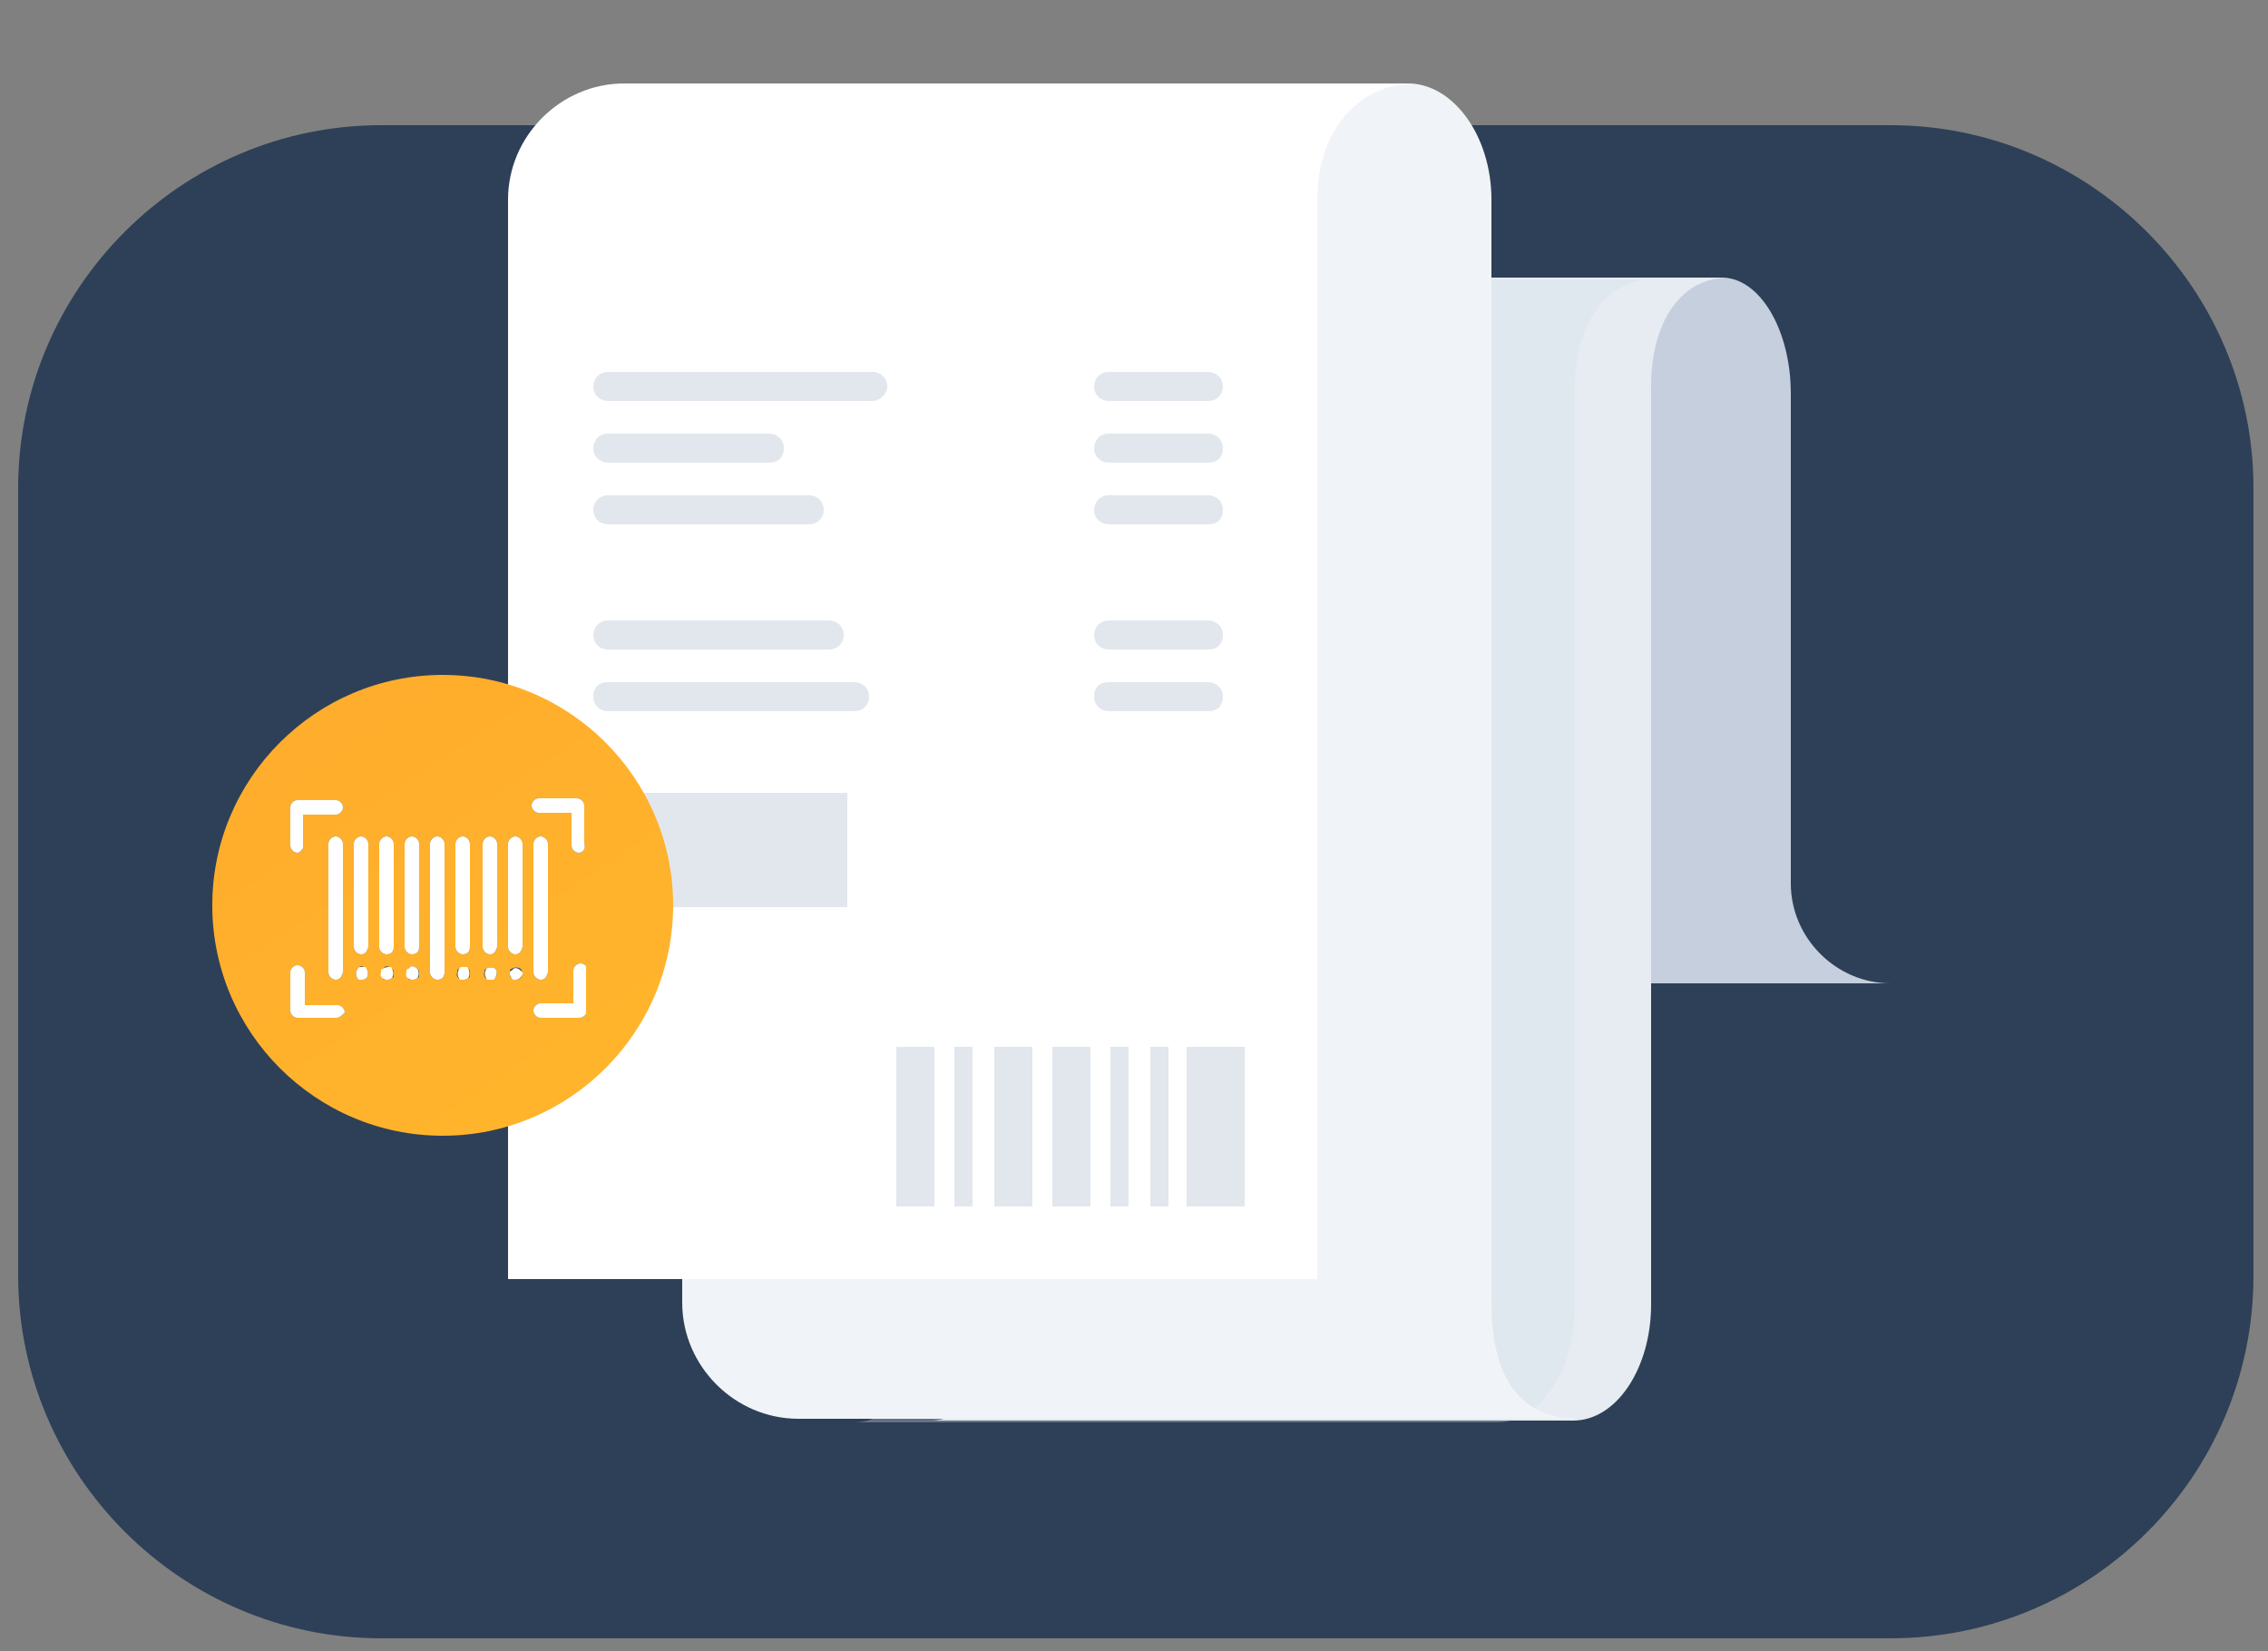 <svg xmlns="http://www.w3.org/2000/svg" xmlns:xlink="http://www.w3.org/1999/xlink" viewBox="0 0 125 91" style="enable-background:new 0 0 125 91" xml:space="preserve"><rect x="0" y="0" width="125" height="91" fill="#808080" stroke="none"/><path style="fill:#2e4057" d="M104.2 90.3H21c-11 0-20-9-20-20V26.9c0-11 9-20 20-20h83.2c11 0 20 9 20 20v43.4c0 11.1-9 20-20 20z"/><path style="fill:#c5cfde" d="M104.2 54.2c-3 0-5.5-2.5-5.5-5.5v-27c0-3.5-1.7-6.4-3.8-6.4h-.5c-2.1 0-5.6 2.9-5.6 6.4H72v22.6H61.3v9.9h42.9z"/><path style="fill:#e6ecf2" d="M95.3 15.3H60.1c-2.9 0-5.2 2.9-5.2 6.4v50.2c0 3.5-1.3 6.4-3.6 6.4h35.4c2.4 0 4.3-2.9 4.3-6.4V21.7c-.1-3.6 1.4-6.4 4.3-6.4z"/><path style="opacity:.59;fill:#d4dfea;fill-opacity:.54;enable-background:new" d="M91.1 15.4H55.9c-2.9 0-5.2 2.9-5.2 6.4V72c0 3.5-1.3 6.4-3.6 6.4h35.4c2.4 0 4.3-2.9 4.3-6.4V21.8c-.1-3.6 1.5-6.4 4.3-6.4z"/><path style="fill:#f0f4f8" d="M82.2 71.8V11c0-3.5-2.1-6.4-4.6-6.4H77c-2.5 0-6.7 2.9-6.7 6.4h-20v22.6H37.6v38.2c0 3.5 2.9 6.4 6.4 6.4h43c-3.6 0-4.8-2.8-4.8-6.4z"/><path style="fill:#fff" d="M78.1 4.6H34.4C30.9 4.6 28 7.5 28 11v59.5h44.6V11c0-3.5 2-6.4 5.5-6.4z"/><defs><path id="a" d="M49.3 55.5h19.3v13.2H49.3z"/></defs><clipPath id="b"><use xlink:href="#a" style="overflow:visible"/></clipPath><g style="clip-path:url(#b)"><path style="fill:#e2e7ed" d="M51.5 57.7h-2.1v8.8h2.1v-8.8zM56.9 57.7h-2.1v8.8h2.1v-8.8zM60.1 57.7H58v8.8h2.1v-8.8zM68.6 57.7h-3.2v8.8h3.2v-8.8zM53.6 57.7h-1v8.8h1v-8.8zM62.2 57.7h-1v8.8h1v-8.8zM64.4 57.7h-1v8.8h1v-8.8z"/></g><path style="fill:#e2e7ed" d="M48.1 22.1H33.5c-.4 0-.8-.3-.8-.8 0-.4.3-.8.8-.8h14.6c.4 0 .8.3.8.8 0 .4-.4.8-.8.8zM66.6 22.1h-5.5c-.4 0-.8-.3-.8-.8 0-.4.3-.8.8-.8h5.5c.4 0 .8.3.8.8 0 .4-.3.8-.8.8zM66.6 25.5h-5.5c-.4 0-.8-.3-.8-.8 0-.4.3-.8.8-.8h5.5c.4 0 .8.3.8.8s-.3.8-.8.8zM66.6 28.9h-5.5c-.4 0-.8-.3-.8-.8 0-.4.3-.8.8-.8h5.5c.4 0 .8.3.8.8s-.3.8-.8.8zM66.6 35.8h-5.5c-.4 0-.8-.3-.8-.8 0-.4.3-.8.8-.8h5.5c.4 0 .8.3.8.8s-.3.8-.8.8zM66.6 39.2h-5.5c-.4 0-.8-.3-.8-.8s.3-.8.8-.8h5.5c.4 0 .8.3.8.8s-.3.8-.8.8zM42.4 25.5h-8.9c-.4 0-.8-.3-.8-.8 0-.4.3-.8.8-.8h8.9c.4 0 .8.3.8.8s-.3.8-.8.8zM44.6 28.9H33.5c-.4 0-.8-.3-.8-.8 0-.4.3-.8.8-.8h11.1c.4 0 .8.3.8.8s-.4.8-.8.8zM45.7 35.8H33.5c-.4 0-.8-.3-.8-.8 0-.4.3-.8.8-.8h12.2c.4 0 .8.3.8.8s-.4.8-.8.8zM47.1 39.2H33.5c-.4 0-.8-.3-.8-.8s.3-.8.8-.8h13.6c.4 0 .8.3.8.8s-.4.8-.8.8zM46.7 43.7h-14V50h14v-6.3z"/><g><linearGradient id="c" gradientUnits="userSpaceOnUse" x1="16.218" y1="54.608" x2="32.393" y2="29.961" gradientTransform="matrix(1 0 0 -1 0 92)"><stop offset="0" style="stop-color:#ffac2c"/><stop offset="1" style="stop-color:#ffb52c"/></linearGradient><path style="fill:url(#c)" d="M24.4 37.2c7 0 12.7 5.7 12.7 12.7 0 7-5.7 12.7-12.7 12.7-7 0-12.7-5.7-12.7-12.7 0-7 5.7-12.7 12.7-12.7z"/></g><g><defs><path id="d" d="M16 42h16.3v16.3H16z"/></defs><clipPath id="e"><use xlink:href="#d" style="overflow:visible"/></clipPath><g style="clip-path:url(#e)"><path style="fill:#455a64" d="M18.5 54c-.2 0-.4-.2-.4-.4v-7.1c0-.2.2-.4.4-.4s.4.2.4.4v7.1c-.1.3-.2.4-.4.4zM19.9 52.6c-.2 0-.4-.2-.4-.4v-5.7c0-.2.2-.4.4-.4s.4.2.4.4v5.7c-.1.3-.2.4-.4.4zM21.3 52.6c-.2 0-.4-.2-.4-.4v-5.7c0-.2.2-.4.4-.4s.4.2.4.4v5.7c0 .3-.2.4-.4.4zM22.7 52.6c-.2 0-.4-.2-.4-.4v-5.7c0-.2.2-.4.4-.4s.4.2.4.4v5.7c0 .3-.2.4-.4.4zM24.1 54c-.2 0-.4-.2-.4-.4v-7.1c0-.2.2-.4.4-.4s.4.2.4.4v7.1c0 .3-.2.4-.4.4zM25.5 52.6c-.2 0-.4-.2-.4-.4v-5.7c0-.2.2-.4.4-.4s.4.2.4.4v5.7c0 .3-.2.4-.4.4zM27 52.6c-.2 0-.4-.2-.4-.4v-5.7c0-.2.2-.4.4-.4s.4.2.4.4v5.7c-.1.3-.2.4-.4.4zM28.4 52.6c-.2 0-.4-.2-.4-.4v-5.7c0-.2.2-.4.4-.4s.4.2.4.4v5.7c-.1.3-.2.4-.4.4zM29.8 54c-.2 0-.4-.2-.4-.4v-7.1c0-.2.2-.4.4-.4s.4.2.4.4v7.1c-.1.3-.2.4-.4.4zM19.9 54h-.1s-.1 0-.1-.1c-.1-.1-.1-.3 0-.5l.1-.1c.1-.1.3 0 .4.1.1.1.1.4 0 .5-.1.1-.2.1-.3.1zM21.3 54h-.1s-.1 0-.1-.1c-.1-.1-.1-.3 0-.5l.1-.1c.1-.1.3 0 .4.1l.1.1v.3s0 .1-.1.1c-.1.1-.2.1-.3.1zM22.7 54h-.1s-.1 0-.1-.1c-.1-.1-.1-.3 0-.5l.1-.1c.1-.1.3 0 .4.1l.1.1v.3s0 .1-.1.1c-.1.1-.2.1-.3.1zM25.5 54c-.2 0-.4-.2-.3-.4 0-.1 0-.2.1-.2.1-.1.4-.1.5 0l.1.1v.3s0 .1-.1.1c-.1.1-.2.1-.3.1zM27 54c-.2 0-.4-.2-.3-.4 0-.1 0-.2.1-.2.1-.1.4-.1.5 0 .1.1.1.4 0 .5-.2.1-.2.1-.3.1zM28.4 54c-.1 0-.2 0-.2-.1l-.1-.1v-.3s0-.1.1-.1c.1-.1.4-.1.5 0 .1.1.1.4 0 .5-.1.1-.2.1-.3.1z"/><path style="fill:#2196f3" d="M16.4 47c-.2 0-.4-.2-.4-.4v-2.1c0-.2.2-.4.4-.4h2.1c.2 0 .4.2.4.4s-.2.4-.4.4h-1.8v1.8c0 .1-.2.3-.3.3zM18.5 56.1h-2.1c-.2 0-.4-.2-.4-.4v-2.1c0-.2.2-.4.4-.4s.4.2.4.4v1.8h1.8c.2 0 .4.2.4.4-.2.2-.3.3-.5.3zM31.9 47c-.2 0-.4-.2-.4-.4v-1.8h-1.8c-.2 0-.4-.2-.4-.4s.2-.4.4-.4h2.1c.2 0 .4.2.4.4v2.1c.1.3-.1.5-.3.5zM31.9 56.1h-2.1c-.2 0-.4-.2-.4-.4s.2-.4.4-.4h1.8v-1.8c0-.2.2-.4.4-.4s.4.2.4.4v2.1c-.1.4-.3.5-.5.5z"/><path style="fill:#fff" d="M18.5 54c-.2 0-.4-.2-.4-.4v-7.1c0-.2.2-.4.4-.4s.4.2.4.4v7.1c-.1.3-.2.4-.4.4zM19.9 52.6c-.2 0-.4-.2-.4-.4v-5.7c0-.2.2-.4.4-.4s.4.2.4.4v5.7c-.1.3-.2.4-.4.4zM21.3 52.6c-.2 0-.4-.2-.4-.4v-5.7c0-.2.2-.4.4-.4s.4.2.4.4v5.7c0 .3-.2.4-.4.4zM22.7 52.6c-.2 0-.4-.2-.4-.4v-5.7c0-.2.2-.4.4-.4s.4.2.4.4v5.7c0 .3-.2.4-.4.4zM24.1 54c-.2 0-.4-.2-.4-.4v-7.1c0-.2.2-.4.4-.4s.4.2.4.4v7.1c0 .3-.2.4-.4.4zM25.5 52.6c-.2 0-.4-.2-.4-.4v-5.7c0-.2.2-.4.4-.4s.4.2.4.4v5.7c0 .3-.2.4-.4.4zM27 52.6c-.2 0-.4-.2-.4-.4v-5.7c0-.2.2-.4.4-.4s.4.2.4.4v5.7c-.1.3-.2.4-.4.4zM28.4 52.6c-.2 0-.4-.2-.4-.4v-5.7c0-.2.2-.4.4-.4s.4.2.4.4v5.7c-.1.3-.2.4-.4.4zM29.8 54c-.2 0-.4-.2-.4-.4v-7.1c0-.2.2-.4.4-.4s.4.2.4.4v7.1c-.1.3-.2.4-.4.4zM19.9 54h-.1s-.1 0-.1-.1c-.1-.1-.1-.3 0-.5l.1-.1h.3s.1 0 .1.1c.1.1.1.4 0 .5-.1.1-.2.1-.3.1zM21.3 54c-.2 0-.4-.2-.3-.4 0-.1 0-.2.1-.2.1-.1.3-.1.4-.1 0 0 .1 0 .1.1.1.1.1.4 0 .5-.1.1-.2.1-.3.1zM22.7 54c-.2 0-.4-.2-.3-.4 0-.1 0-.2.1-.2l.1-.1c.1-.1.3 0 .4.1.1.1.1.4 0 .5-.1.1-.2.1-.3.1zM25.5 54h-.1s-.1 0-.1-.1c-.1-.1-.1-.3 0-.5l.1-.1h.3s.1 0 .1.1c.1.1.1.4 0 .5-.1.1-.2.1-.3.1zM27 54h-.1s-.1 0-.1-.1c-.1-.1-.1-.3 0-.5.1-.1.4-.1.5 0 .1.1.1.3 0 .5l-.1.1H27zM28.4 54h-.1s-.1 0-.1-.1c-.1-.1-.1-.2-.1-.2v-.1s0-.1.1-.1l.1-.1c.1-.1.3 0 .4.1l.1.1v.1c-.1.2-.2.3-.4.3zM16.4 47c-.2 0-.4-.2-.4-.4v-2.1c0-.2.2-.4.4-.4h2.1c.2 0 .4.2.4.4s-.2.4-.4.4h-1.8v1.8c0 .1-.2.3-.3.3zM18.5 56.1h-2.1c-.2 0-.4-.2-.4-.4v-2.1c0-.2.2-.4.4-.4s.4.2.4.4v1.8h1.8c.2 0 .4.2.4.4-.2.2-.3.3-.5.3zM31.9 47c-.2 0-.4-.2-.4-.4v-1.8h-1.8c-.2 0-.4-.2-.4-.4s.2-.4.4-.4h2.1c.2 0 .4.2.4.4v2.1c.1.3-.1.5-.3.5zM31.9 56.1h-2.1c-.2 0-.4-.2-.4-.4s.2-.4.4-.4h1.8v-1.8c0-.2.2-.4.4-.4s.4.2.4.4v2.1c-.1.4-.3.5-.5.5z"/></g></g></svg>